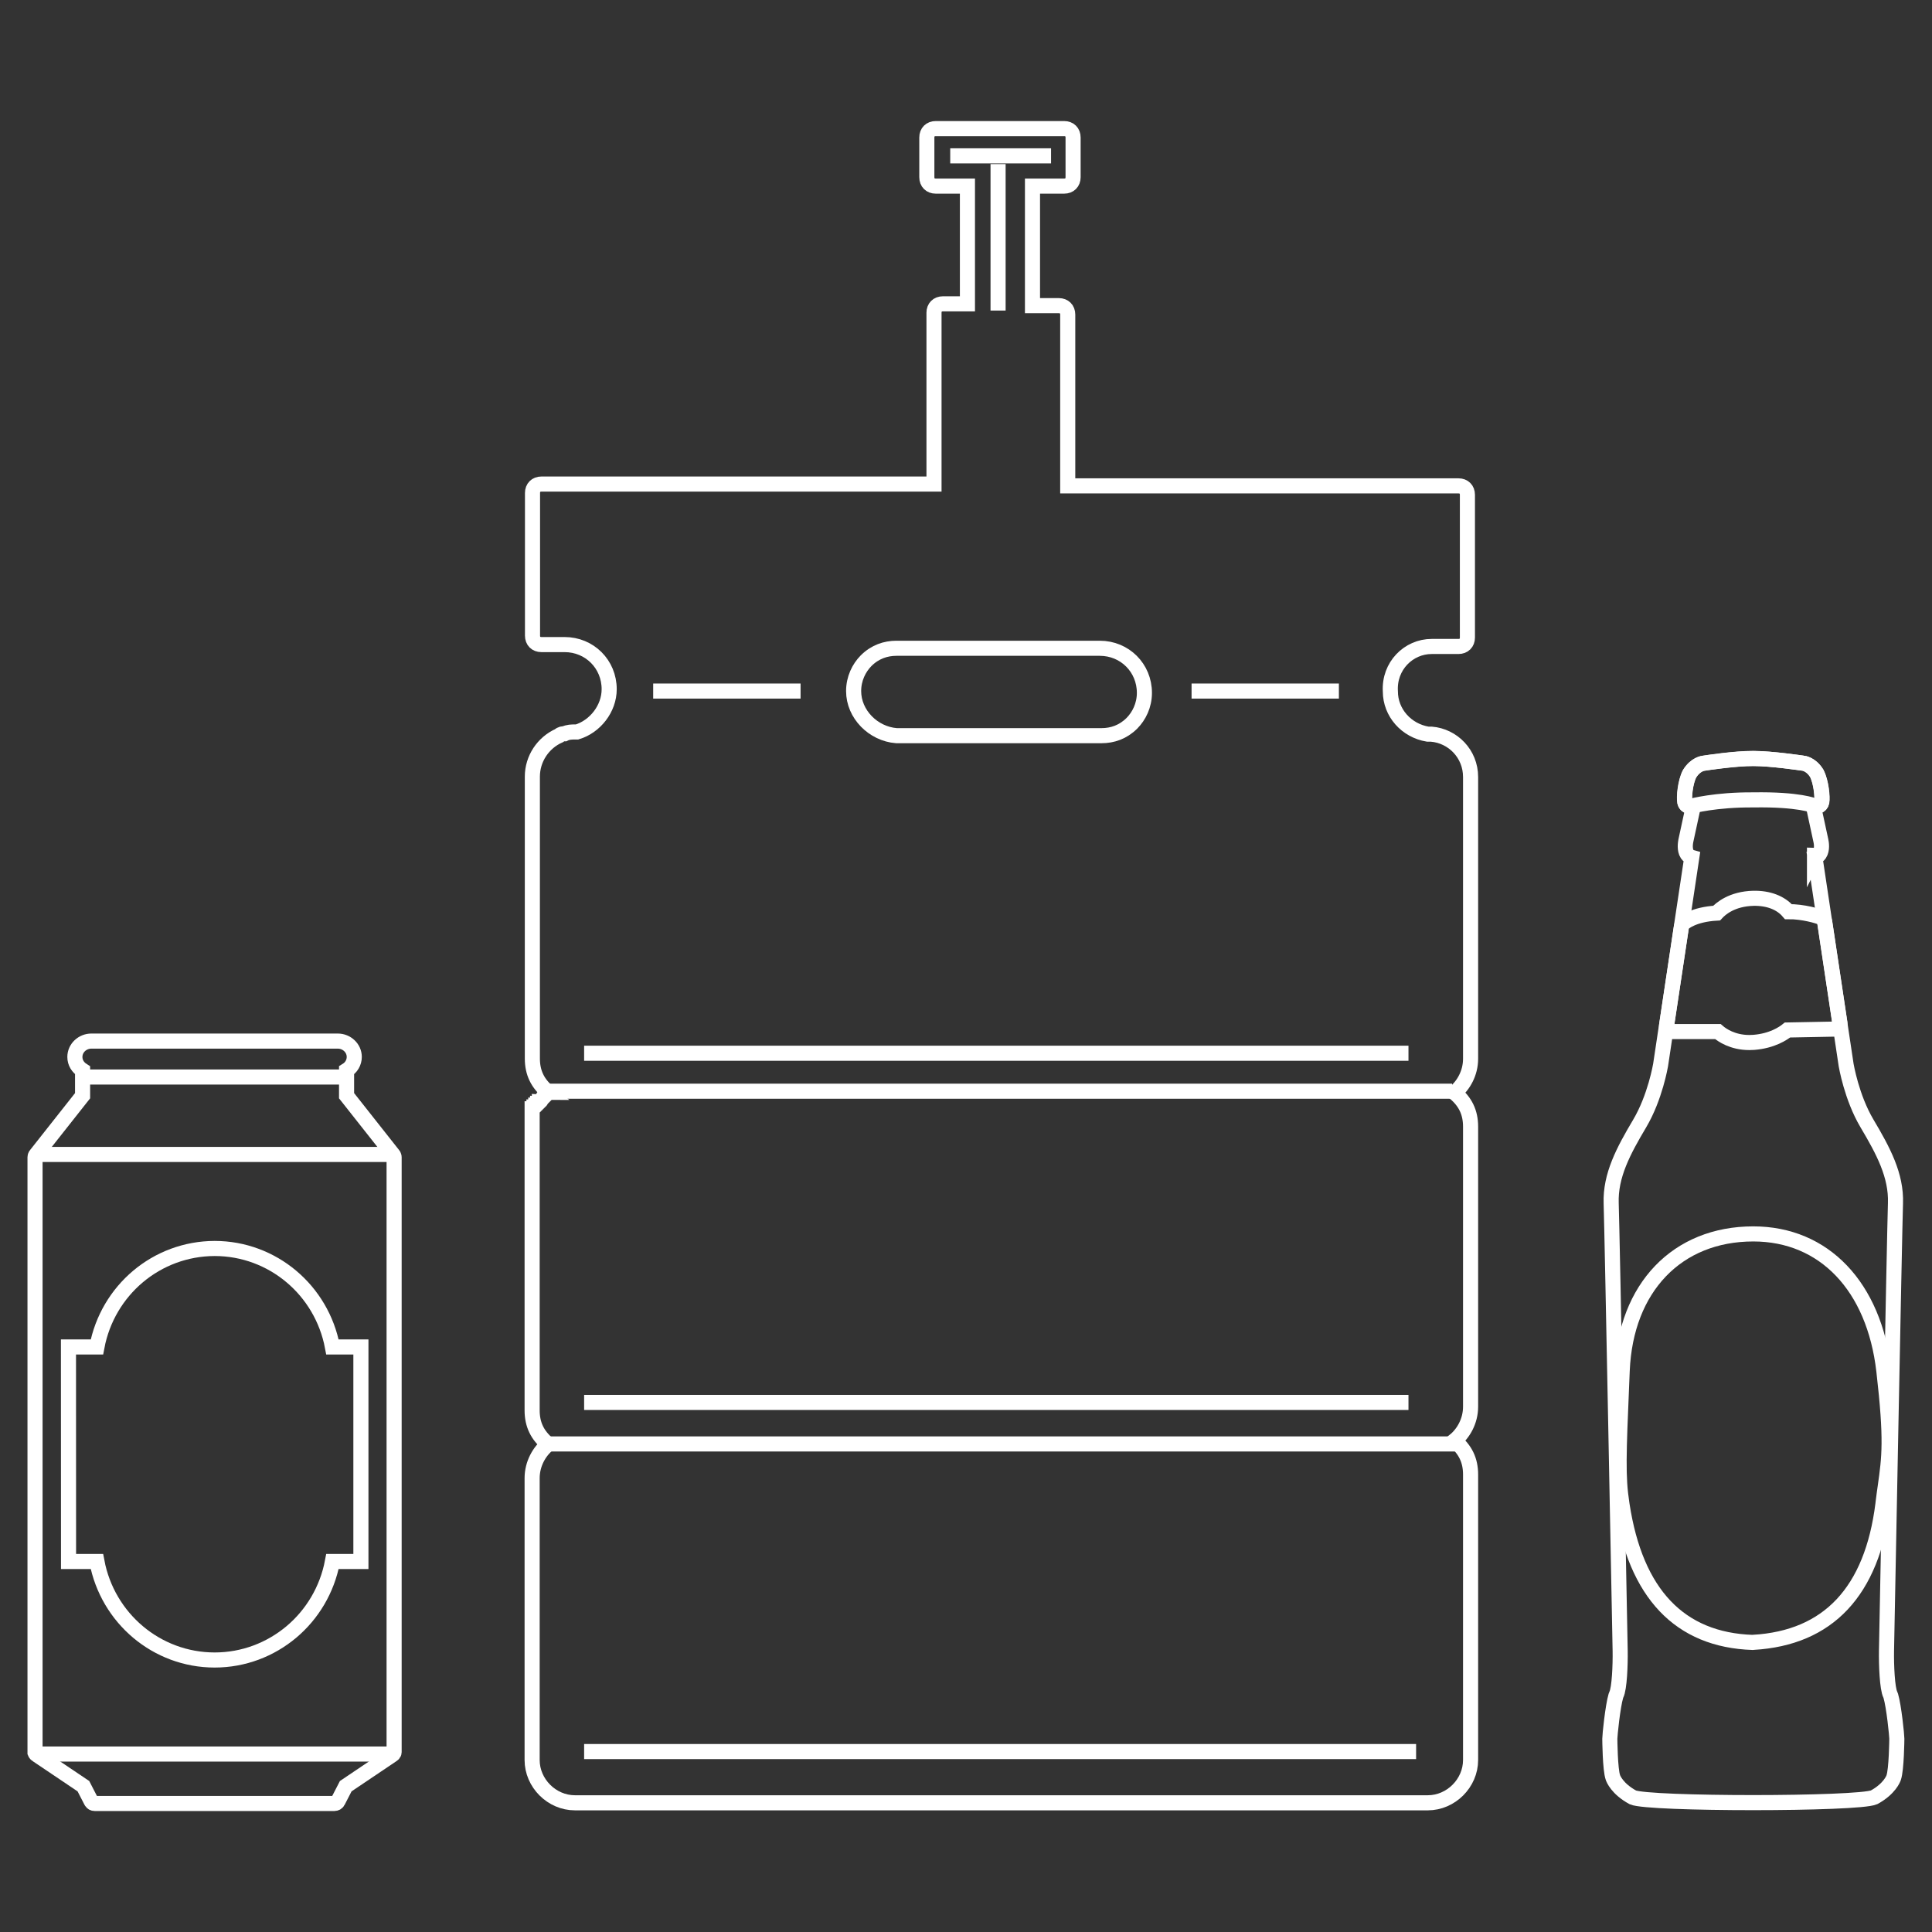 <?xml version="1.0" encoding="utf-8"?>
<!-- Generator: Adobe Illustrator 25.0.0, SVG Export Plug-In . SVG Version: 6.00 Build 0)  -->
<svg version="1.1" id="Layer_1" xmlns="http://www.w3.org/2000/svg" xmlns:xlink="http://www.w3.org/1999/xlink" x="0px" y="0px"
	 viewBox="0 0 256 256" style="enable-background:new 0 0 256 256;" xml:space="preserve">
<rect x="0" y="0" width="256" height="256" fill="#333333" stroke="none"/>
<style type="text/css">
	.st0{fill:none;stroke:#FFFFFF;stroke-width:2;stroke-miterlimit:10;}
</style>
<g>
	<g>
		<g>
			<g>
				<path class="st0" d="M216.36,238.16c-2.09-1.14-2.59-2.48-2.64-2.63c-0.38-1.04-0.41-5.1-0.41-5.14c0-0.44,0.38-4.26,0.81-5.71
					c0.01-0.04,0.03-0.08,0.05-0.12c0.42-0.82,0.54-3.99,0.51-5.8c-0.01-0.56-1.07-55.88-1.19-59.31
					c-0.13-3.69,1.63-6.97,3.77-10.57c2.07-3.49,2.77-7.74,2.78-7.78l4.13-27.49c-0.25-0.07-0.46-0.22-0.61-0.44
					c-0.38-0.57-0.23-1.48-0.18-1.75l0.96-4.44l-0.57-0.14c-0.26-0.06-0.46-0.27-0.51-0.54c-0.13-0.63,0.05-2.66,0.63-3.77
					c0.8-1.29,1.8-1.39,1.91-1.4c0.11-0.02,4.17-0.63,6.53-0.62c0.03,0,0.06,0,0.09,0c2.39,0,6.33,0.6,6.5,0.62
					c0.05,0,1.05,0.1,1.82,1.34c0.6,1.16,0.78,3.19,0.66,3.82c-0.05,0.26-0.25,0.47-0.51,0.54l-0.57,0.14l0.96,4.44
					c0.06,0.27,0.21,1.18-0.18,1.75c-0.15,0.22-0.36,0.37-0.61,0.44l4.13,27.5c0.01,0.04,0.71,4.3,2.77,7.77
					c2.14,3.6,3.9,6.88,3.77,10.57c-0.12,3.43-1.18,58.76-1.19,59.32c-0.03,1.81,0.09,4.98,0.51,5.8c0.02,0.04,0.04,0.08,0.05,0.12
					c0.43,1.45,0.81,5.28,0.81,5.71c0,0.04-0.04,4.1-0.42,5.16c-0.04,0.13-0.54,1.48-2.59,2.6
					C246.26,239.09,218.38,239.09,216.36,238.16z M224.21,113.33c0,0.01,0,0.02,0,0.03L224.21,113.33z M240.43,113.31l0,0.03
					C240.44,113.32,240.44,113.31,240.43,113.31z"/>
				<path class="st0" d="M231.79,138.14c-2.21,0-3.63-0.99-4.16-1.45h-6.12c-0.2,0-0.39-0.09-0.52-0.24
					c-0.13-0.15-0.19-0.35-0.16-0.55l1.97-13.11c0.02-0.15,0.1-0.29,0.21-0.4c0.13-0.13,1.36-1.22,4.45-1.4
					c0.54-0.59,2.04-1.89,4.87-1.96c1.98-0.04,3.62,0.58,4.64,1.77c1.91-0.02,4.03,0.59,4.46,0.82c0.19,0.1,0.32,0.29,0.35,0.5
					c0.06,0.37,2.02,13.44,2.02,13.44c0.03,0.2-0.03,0.4-0.16,0.55c-0.13,0.15-0.32,0.24-0.51,0.25l-6.28,0.12
					c-0.54,0.44-2.02,1.45-4.48,1.64C232.16,138.13,231.97,138.14,231.79,138.14z"/>
				<path class="st0" d="M240.71,106.84c-0.1,0-0.21-0.02-0.3-0.07c-0.05-0.02-2.03-0.88-8.08-0.78c-5.04-0.04-8.18,0.82-8.22,0.83
					c-0.18,0.05-0.38,0.02-0.55-0.08c-0.16-0.1-0.28-0.26-0.32-0.45c-0.13-0.63,0.05-2.66,0.63-3.77c0.8-1.29,1.8-1.39,1.91-1.4
					c0.11-0.02,4.15-0.65,6.53-0.62c2.39,0,6.41,0.6,6.58,0.62c0.05,0,1.05,0.1,1.82,1.34c0.6,1.16,0.78,3.19,0.66,3.82
					c-0.04,0.21-0.18,0.39-0.37,0.49C240.92,106.82,240.82,106.84,240.71,106.84z"/>
				<path class="st0" d="M232.27,217.63c-0.01,0-0.02,0-0.02,0c-9.69-0.32-15.52-6.46-17.32-18.24l-0.03-0.21
					c-0.54-3.47-0.41-6.59-0.02-15.87l0.07-1.69c0.46-11.01,7.28-18.12,17.37-18.12c0,0,0,0,0,0c9.38,0,16.01,6.95,17.3,18.13
					c1.06,9.16,0.73,11.48,0.19,15.32c-0.09,0.64-0.19,1.32-0.28,2.08l-0.03,0.27c-1.45,11.58-7.23,17.74-17.18,18.32
					C232.3,217.63,232.29,217.63,232.27,217.63z"/>
			</g>
		</g>
		<g>
			<g>
				<path class="st0" d="M189.71,85.66h3.55c0.71,0,1.18-0.47,1.18-1.18V65.56c0-0.71-0.47-1.18-1.18-1.18h-51.78v-22.7
					c0-0.71-0.47-1.18-1.18-1.18h-3.49V24.66h4.2c0.71,0,1.18-0.47,1.18-1.18v-5.26c0-0.71-0.47-1.18-1.18-1.18h-17.02
					c-0.71,0-1.18,0.47-1.18,1.18v5.26c0,0.71,0.47,1.18,1.18,1.18h4.2v15.6h-3.25c-0.71,0-1.18,0.47-1.18,1.18v22.7H71.74
					c-0.71,0-1.18,0.47-1.18,1.18v18.91c0,0.71,0.47,1.18,1.18,1.18h3.07c3.31,0,5.91,2.6,5.91,5.91c0,2.6-1.89,4.96-4.26,5.67
					h-0.24c-0.47,0-0.95,0-1.42,0.24l0,0c-0.24,0-0.47,0-0.71,0.24c-2.13,0.95-3.55,3.07-3.55,5.44v37.35
					c0,1.89,0.71,3.31,2.13,4.49c0,0-0.24,0-0.24,0.24l-0.24,0.24c0,0-0.24,0-0.24,0.24l-0.24,0.24c0,0,0,0.24-0.24,0.24
					c0,0,0,0.24-0.24,0.24c0,0,0,0.24-0.24,0.24c0,0,0,0.24-0.24,0.24c0,0,0,0.24-0.24,0.24v0.24v0.24v0.24v0.24v0.24v0.24
					c0,0.24,0,0.24,0,0.47c0,0,0,0,0,0.24c0,0.24,0,0.47,0,0.47v37.35c0,1.89,0.71,3.31,2.13,4.49c-1.18,0.95-2.13,2.6-2.13,4.49
					v37.35c0,3.07,2.6,5.67,5.67,5.67h113.01c3.07,0,5.67-2.6,5.67-5.67v-37.83c0-1.89-0.71-3.31-2.13-4.49
					c1.18-0.95,2.13-2.6,2.13-4.49v-37.12c0-1.89-0.71-3.31-2.13-4.49c1.18-0.95,2.13-2.6,2.13-4.49v-37.35
					c0-3.07-2.36-5.44-5.2-5.67c-0.24,0-0.24,0-0.47,0c-2.84-0.47-4.96-2.84-4.96-5.67C184.03,88.26,186.63,85.66,189.71,85.66z"/>
				<path class="st0" d="M113.11,91.57c0-1.65,0.71-3.07,1.65-4.02c1.18-1.18,2.6-1.65,4.02-1.65h26.95c3.31,0,5.91,2.6,5.91,5.91
					c0,1.65-0.71,3.07-1.65,4.02c-1.18,1.18-2.6,1.65-4.02,1.65h-27.19C115.71,97.24,113.11,94.64,113.11,91.57z"/>
			</g>
			<line class="st0" x1="72.68" y1="191.33" x2="193.41" y2="191.33"/>
			<line class="st0" x1="72.68" y1="144.59" x2="192.41" y2="144.59"/>
			<line class="st0" x1="77.4" y1="139.56" x2="186.63" y2="139.56"/>
			<line class="st0" x1="77.4" y1="185.83" x2="186.63" y2="185.83"/>
			<line class="st0" x1="77.4" y1="232.09" x2="187.64" y2="232.09"/>
			<line class="st0" x1="86.55" y1="91.57" x2="106.08" y2="91.57"/>
			<line class="st0" x1="157.89" y1="91.57" x2="177.41" y2="91.57"/>
			<line class="st0" x1="125.91" y1="20.65" x2="139.27" y2="20.65"/>
			<line class="st0" x1="132.25" y1="21.74" x2="132.25" y2="41.15"/>
		</g>
		<g>
			<g transform="translate(3954.822,587.849)">
				<path class="st0" d="M-3907-409.37h-3.77c-0.71-3.76-2.69-7.02-5.45-9.34s-6.31-3.71-10.16-3.71
					c-3.84,0.01-7.39,1.39-10.15,3.71c-2.76,2.32-4.74,5.58-5.45,9.34h-3.77l0.01,28.43h3.76c0.71,3.76,2.69,7.02,5.45,9.34
					c2.76,2.32,6.31,3.71,10.15,3.71c3.85,0,7.39-1.39,10.16-3.71c2.76-2.32,4.74-5.58,5.45-9.34h3.77V-409.37z"/>
			</g>
			<g transform="translate(3954.822,587.849)">
				<path class="st0" d="M-3921.49-348.88h10.98c0.1,0,0.19-0.03,0.27-0.07c0.08-0.05,0.15-0.12,0.19-0.2l0.52-1.01l0.52-1.01
					l3.09-2.08l3.09-2.08c0.04-0.02,0.07-0.05,0.1-0.08c0.03-0.03,0.06-0.06,0.08-0.1c0,0,0,0,0,0c0,0,0,0,0,0s0,0,0,0s0,0,0,0
					c0.01-0.02,0.02-0.04,0.03-0.07c0.01-0.02,0.02-0.05,0.02-0.07c0,0,0-0.01,0-0.01c0,0,0-0.01,0-0.01c0,0,0-0.01,0-0.01
					c0,0,0-0.01,0-0.01c0,0,0-0.01,0-0.01c0,0,0-0.01,0-0.01c0-0.01,0-0.01,0-0.02c0-0.01,0-0.01,0-0.02c0,0,0-0.01,0-0.01
					c0,0,0-0.01,0-0.01c0,0,0,0,0,0s0,0,0,0v-39.37v-39.37c0-0.07-0.01-0.13-0.04-0.19c-0.02-0.06-0.06-0.12-0.1-0.16l-3.08-3.9
					l-3.08-3.9v-1.68v-1.68c0.31-0.19,0.56-0.44,0.74-0.75s0.28-0.66,0.28-1.03c0-0.59-0.25-1.11-0.65-1.49
					c-0.4-0.38-0.94-0.61-1.54-0.61h-11.44h-21.2c-0.59,0-1.14,0.23-1.54,0.61s-0.65,0.91-0.65,1.49c0,0.38,0.1,0.73,0.28,1.03
					s0.44,0.56,0.74,0.75v1.68v1.68l-3.08,3.9l-3.08,3.9c-0.05,0.05-0.08,0.1-0.1,0.16c-0.02,0.06-0.04,0.12-0.04,0.19v39.37v39.37
					c0,0,0,0,0,0s0,0,0,0c0,0,0,0.01,0,0.01c0,0,0,0.01,0,0.01c0,0.01,0,0.01,0,0.02s0,0.01,0,0.02c0,0,0,0.01,0,0.01
					c0,0,0,0.01,0,0.01c0,0,0,0.01,0,0.01c0,0,0,0.01,0,0.01c0,0,0,0.01,0,0.01c0,0,0,0.01,0,0.01c0.01,0.02,0.01,0.05,0.02,0.07
					c0.01,0.02,0.02,0.05,0.03,0.07c0,0,0,0,0,0c0,0,0,0,0,0c0,0,0,0,0,0c0,0,0,0,0,0c0.02,0.04,0.05,0.07,0.08,0.1
					c0.03,0.03,0.06,0.06,0.1,0.08l3.09,2.08l3.09,2.08l0.52,1.01l0.52,1.01c0.04,0.09,0.11,0.15,0.19,0.2
					c0.08,0.05,0.17,0.07,0.27,0.07H-3921.49L-3921.49-348.88z"/>
			</g>
			<line class="st0" x1="10.97" y1="142.71" x2="45.93" y2="142.71"/>
			<line class="st0" x1="4.74" y1="152.97" x2="52.16" y2="152.97"/>
			<line class="st0" x1="4.74" y1="232.42" x2="52.16" y2="232.42"/>
		</g>
	</g>
</g>
</svg>
